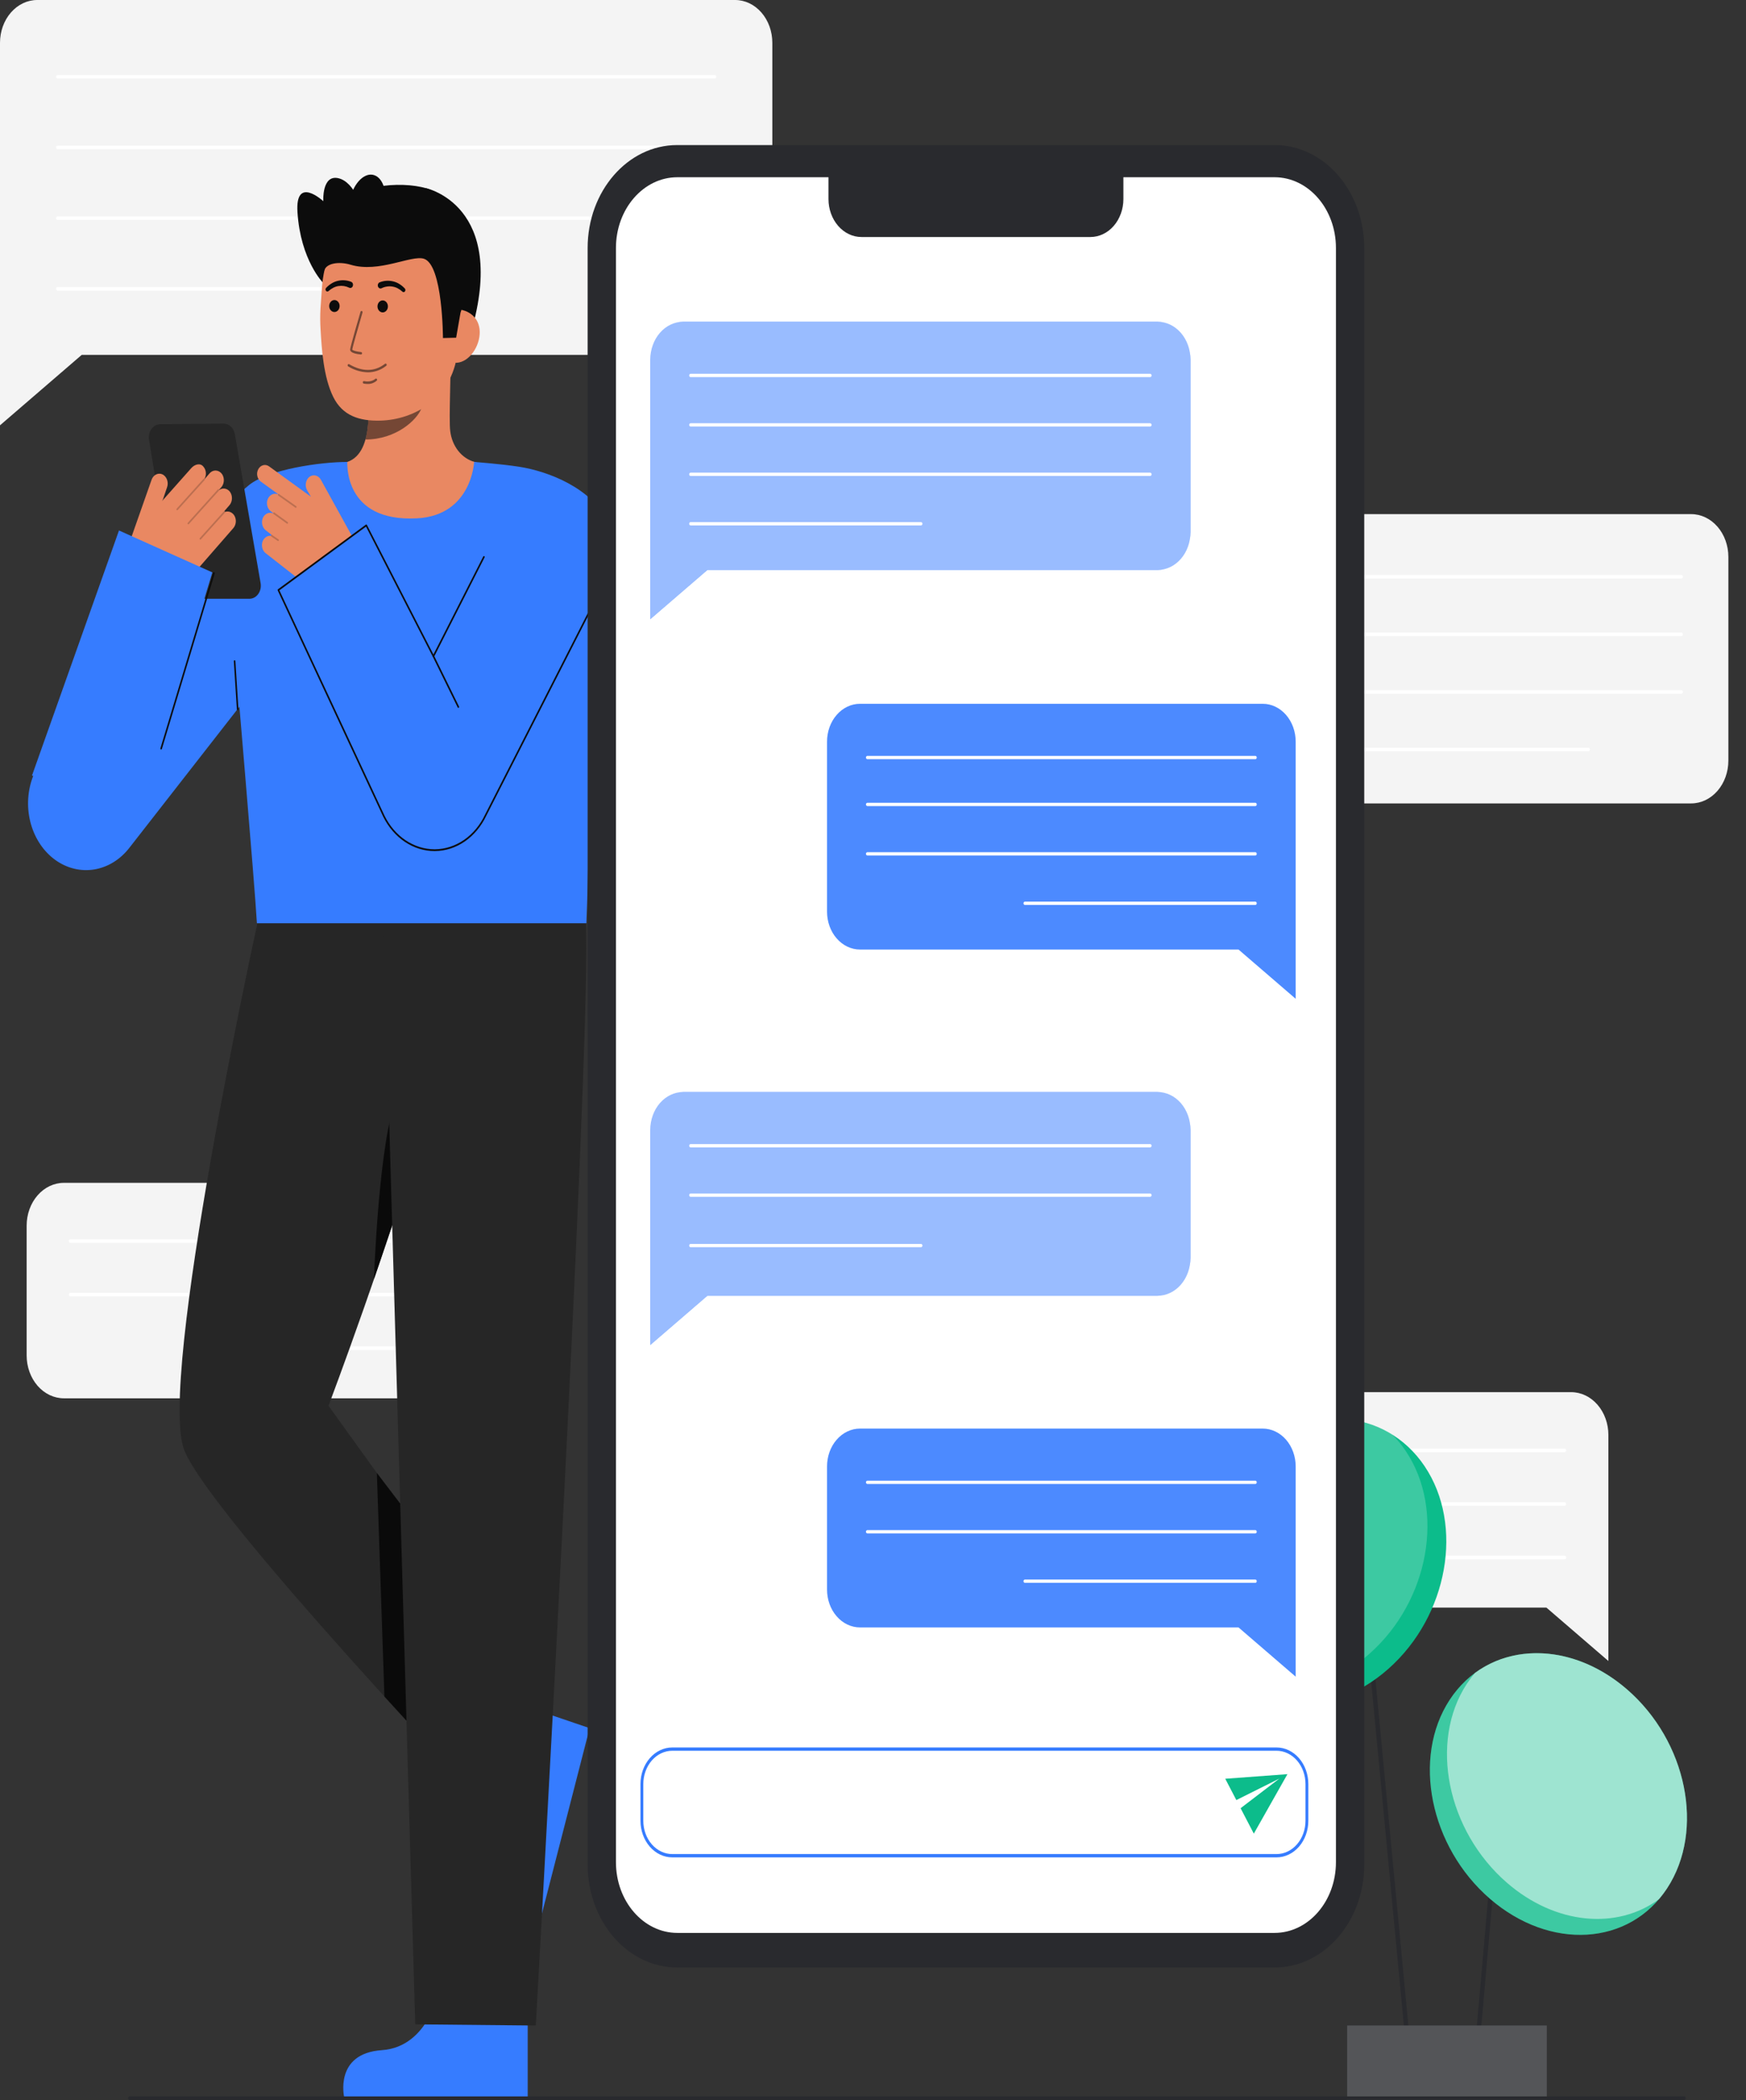 <svg width="99" height="119" viewBox="0 0 99 119" fill="none" xmlns="http://www.w3.org/2000/svg">
<rect x="0" y="0" width="99" height="119" fill="#333333" stroke="none"/>
<path d="M64.51 91.097H87.684L91.197 94.122V81.314C91.197 80.671 90.975 80.054 90.579 79.599C90.183 79.144 89.647 78.888 89.087 78.888H64.51C63.951 78.888 63.414 79.144 63.018 79.599C62.623 80.054 62.4 80.671 62.4 81.314V88.67C62.4 88.989 62.455 89.304 62.561 89.599C62.667 89.893 62.822 90.161 63.018 90.386C63.214 90.611 63.447 90.79 63.703 90.912C63.959 91.034 64.233 91.097 64.51 91.097Z" fill="#F4F4F4"/>
<path d="M88.717 82.288H64.88C64.857 82.287 64.835 82.276 64.82 82.257C64.804 82.238 64.795 82.213 64.795 82.187C64.795 82.161 64.804 82.135 64.82 82.117C64.835 82.098 64.857 82.087 64.88 82.086H88.717C88.74 82.087 88.762 82.098 88.778 82.117C88.793 82.135 88.802 82.161 88.802 82.187C88.802 82.213 88.793 82.238 88.778 82.257C88.762 82.276 88.74 82.287 88.717 82.288Z" fill="white"/>
<path d="M88.717 85.324H64.88C64.857 85.323 64.835 85.312 64.82 85.293C64.804 85.274 64.795 85.249 64.795 85.223C64.795 85.197 64.804 85.171 64.82 85.153C64.835 85.134 64.857 85.123 64.88 85.122H88.717C88.74 85.123 88.762 85.134 88.778 85.153C88.793 85.171 88.802 85.197 88.802 85.223C88.802 85.249 88.793 85.274 88.778 85.293C88.762 85.312 88.74 85.323 88.717 85.324Z" fill="white"/>
<path d="M88.717 88.36H74.56C74.537 88.36 74.514 88.349 74.498 88.33C74.481 88.311 74.472 88.285 74.472 88.258C74.472 88.232 74.481 88.206 74.498 88.187C74.514 88.168 74.537 88.157 74.56 88.157H88.717C88.74 88.157 88.763 88.168 88.779 88.187C88.796 88.206 88.805 88.232 88.805 88.258C88.805 88.285 88.796 88.311 88.779 88.33C88.763 88.349 88.74 88.36 88.717 88.36Z" fill="white"/>
<path d="M77.049 85.287L76.798 85.319L79.9 117.91L80.151 117.879L77.049 85.287Z" fill="#292A2E"/>
<path d="M85.082 99.515L83.557 116.873L83.808 116.902L85.334 99.544L85.082 99.515Z" fill="#292A2E"/>
<path d="M87.706 114.775H76.384V119H87.706V114.775Z" fill="#292A2E"/>
<path opacity="0.2" d="M87.706 114.775H76.384V119H87.706V114.775Z" fill="white"/>
<path d="M94.531 106.995C96.676 103.717 95.654 98.671 92.248 95.725C88.842 92.778 84.342 93.046 82.197 96.324C80.052 99.602 81.075 104.648 84.481 107.595C87.887 110.541 92.387 110.273 94.531 106.995Z" fill="#0CBC8B"/>
<path opacity="0.2" d="M94.531 106.995C96.676 103.717 95.654 98.671 92.248 95.725C88.842 92.778 84.342 93.046 82.197 96.324C80.052 99.602 81.075 104.648 84.481 107.595C87.887 110.541 92.387 110.273 94.531 106.995Z" fill="white"/>
<path opacity="0.5" d="M94.531 106.996C94.387 107.217 94.23 107.426 94.061 107.622C91.7 109.357 88.215 109.084 85.45 106.692C82.045 103.745 81.022 98.699 83.167 95.421C83.312 95.201 83.469 94.992 83.637 94.795C85.999 93.059 89.483 93.333 92.248 95.725C95.654 98.672 96.676 103.718 94.531 106.996Z" fill="white"/>
<path d="M78.731 94.559C82.105 91.564 83.022 86.428 80.779 83.087C78.537 79.746 73.983 79.465 70.609 82.46C67.235 85.455 66.318 90.591 68.561 93.933C70.803 97.274 75.357 97.554 78.731 94.559Z" fill="#0CBC8B"/>
<path opacity="0.2" d="M77.662 93.7C75.049 96.021 71.728 96.374 69.321 94.864C69.042 94.581 68.788 94.269 68.561 93.931C66.318 90.591 67.235 85.454 70.609 82.46C73.222 80.14 76.543 79.785 78.949 81.295C79.228 81.577 79.483 81.889 79.71 82.228C81.953 85.568 81.036 90.706 77.662 93.7Z" fill="white"/>
<path d="M95.89 45.526H66.08L62.303 48.779V31.559C62.303 30.916 62.525 30.299 62.92 29.844C63.316 29.389 63.853 29.133 64.412 29.133H95.89C96.45 29.133 96.986 29.389 97.382 29.844C97.778 30.299 98 30.916 98 31.559V43.1C98 43.744 97.778 44.361 97.382 44.816C96.986 45.271 96.45 45.526 95.89 45.526Z" fill="#F4F4F4"/>
<path d="M95.334 32.782H64.969C64.957 32.782 64.945 32.78 64.934 32.775C64.923 32.77 64.913 32.763 64.905 32.753C64.896 32.744 64.889 32.733 64.885 32.72C64.88 32.707 64.878 32.694 64.878 32.68C64.878 32.667 64.88 32.653 64.885 32.641C64.889 32.628 64.896 32.617 64.905 32.608C64.913 32.598 64.923 32.591 64.934 32.586C64.945 32.581 64.957 32.579 64.969 32.579H95.334C95.357 32.58 95.378 32.591 95.394 32.61C95.41 32.629 95.419 32.654 95.419 32.68C95.419 32.707 95.41 32.732 95.394 32.751C95.378 32.77 95.357 32.781 95.334 32.782Z" fill="white"/>
<path d="M95.334 36.046H64.969C64.957 36.047 64.945 36.044 64.934 36.039C64.923 36.035 64.913 36.027 64.905 36.018C64.896 36.008 64.889 35.997 64.885 35.985C64.88 35.972 64.878 35.959 64.878 35.945C64.878 35.931 64.88 35.918 64.885 35.905C64.889 35.893 64.896 35.882 64.905 35.872C64.913 35.863 64.923 35.855 64.934 35.85C64.945 35.846 64.957 35.843 64.969 35.844H95.334C95.357 35.845 95.378 35.856 95.394 35.875C95.41 35.894 95.419 35.919 95.419 35.945C95.419 35.971 95.41 35.996 95.394 36.015C95.378 36.034 95.357 36.045 95.334 36.046Z" fill="white"/>
<path d="M95.334 39.311H64.969C64.945 39.311 64.923 39.3 64.907 39.281C64.89 39.262 64.881 39.236 64.881 39.21C64.881 39.183 64.89 39.157 64.907 39.138C64.923 39.119 64.945 39.108 64.969 39.108H95.334C95.357 39.108 95.38 39.119 95.396 39.138C95.413 39.157 95.422 39.183 95.422 39.21C95.422 39.236 95.413 39.262 95.396 39.281C95.38 39.3 95.357 39.311 95.334 39.311Z" fill="white"/>
<path d="M90.054 42.575H64.969C64.957 42.576 64.945 42.574 64.934 42.569C64.923 42.564 64.913 42.556 64.905 42.547C64.896 42.538 64.889 42.526 64.885 42.514C64.88 42.501 64.878 42.488 64.878 42.474C64.878 42.46 64.88 42.447 64.885 42.434C64.889 42.422 64.896 42.411 64.905 42.401C64.913 42.392 64.923 42.384 64.934 42.38C64.945 42.375 64.957 42.372 64.969 42.373H90.054C90.066 42.372 90.078 42.375 90.089 42.38C90.1 42.384 90.11 42.392 90.118 42.401C90.127 42.411 90.134 42.422 90.138 42.434C90.143 42.447 90.145 42.46 90.145 42.474C90.145 42.488 90.143 42.501 90.138 42.514C90.134 42.526 90.127 42.538 90.118 42.547C90.11 42.556 90.1 42.564 90.089 42.569C90.078 42.574 90.066 42.576 90.054 42.575H90.054Z" fill="white"/>
<path d="M3.621 79.236H26.795L30.307 82.261V69.453C30.307 68.809 30.085 68.192 29.689 67.737C29.294 67.282 28.757 67.027 28.197 67.027H3.621C3.061 67.027 2.525 67.282 2.129 67.737C1.733 68.192 1.511 68.809 1.511 69.453V76.809C1.511 77.128 1.566 77.443 1.672 77.738C1.778 78.032 1.933 78.299 2.129 78.525C2.325 78.75 2.557 78.929 2.813 79.051C3.07 79.173 3.344 79.236 3.621 79.236Z" fill="#F4F4F4"/>
<path d="M27.828 70.427H3.99C3.967 70.427 3.945 70.416 3.928 70.397C3.912 70.378 3.902 70.353 3.902 70.326C3.902 70.299 3.912 70.273 3.928 70.254C3.945 70.235 3.967 70.224 3.99 70.224H27.828C27.851 70.224 27.874 70.235 27.89 70.254C27.907 70.273 27.916 70.299 27.916 70.326C27.916 70.353 27.907 70.378 27.89 70.397C27.874 70.416 27.851 70.427 27.828 70.427Z" fill="white"/>
<path d="M27.828 73.463H3.99C3.968 73.462 3.946 73.451 3.93 73.432C3.914 73.413 3.906 73.388 3.906 73.362C3.906 73.335 3.914 73.31 3.93 73.291C3.946 73.272 3.968 73.261 3.99 73.26H27.828C27.84 73.26 27.851 73.262 27.863 73.267C27.873 73.272 27.884 73.279 27.892 73.289C27.901 73.298 27.907 73.309 27.912 73.322C27.917 73.334 27.919 73.348 27.919 73.362C27.919 73.375 27.917 73.389 27.912 73.401C27.907 73.414 27.901 73.425 27.892 73.434C27.884 73.444 27.873 73.451 27.863 73.456C27.851 73.461 27.84 73.463 27.828 73.463Z" fill="white"/>
<path d="M27.828 76.499H13.671C13.659 76.499 13.647 76.497 13.636 76.492C13.625 76.487 13.615 76.48 13.607 76.47C13.598 76.461 13.591 76.45 13.587 76.437C13.582 76.424 13.58 76.411 13.58 76.397C13.58 76.384 13.582 76.37 13.587 76.358C13.591 76.345 13.598 76.334 13.607 76.325C13.615 76.315 13.625 76.308 13.636 76.303C13.647 76.298 13.659 76.296 13.671 76.296H27.828C27.84 76.296 27.852 76.298 27.863 76.303C27.874 76.308 27.884 76.315 27.892 76.325C27.901 76.334 27.907 76.345 27.912 76.358C27.917 76.37 27.919 76.384 27.919 76.397C27.919 76.411 27.917 76.424 27.912 76.437C27.907 76.45 27.901 76.461 27.892 76.47C27.884 76.48 27.874 76.487 27.863 76.492C27.852 76.497 27.84 76.499 27.828 76.499Z" fill="white"/>
<path d="M41.682 20.11H4.633L0 24.101V2.426C0 1.783 0.222 1.166 0.618 0.711C1.014 0.256 1.55 0 2.11 0L41.682 0C42.242 0 42.778 0.256 43.174 0.711C43.57 1.166 43.792 1.783 43.792 2.426V17.684C43.792 18.327 43.57 18.945 43.174 19.399C42.778 19.854 42.242 20.11 41.682 20.11Z" fill="#F4F4F4"/>
<path d="M40.521 4.452H3.271C3.247 4.452 3.225 4.442 3.208 4.423C3.192 4.404 3.183 4.378 3.183 4.351C3.183 4.324 3.192 4.299 3.208 4.28C3.225 4.261 3.247 4.25 3.271 4.25H40.521C40.544 4.25 40.567 4.261 40.584 4.28C40.6 4.299 40.609 4.324 40.609 4.351C40.609 4.378 40.6 4.404 40.584 4.423C40.567 4.442 40.544 4.452 40.521 4.452H40.521Z" fill="white"/>
<path d="M40.521 8.457H3.271C3.259 8.458 3.247 8.456 3.236 8.451C3.225 8.446 3.215 8.438 3.206 8.429C3.198 8.42 3.191 8.408 3.186 8.396C3.182 8.383 3.179 8.37 3.179 8.356C3.179 8.343 3.182 8.329 3.186 8.317C3.191 8.304 3.198 8.293 3.206 8.283C3.215 8.274 3.225 8.266 3.236 8.262C3.247 8.257 3.259 8.254 3.271 8.255H40.521C40.533 8.254 40.545 8.257 40.556 8.262C40.567 8.266 40.577 8.274 40.586 8.283C40.594 8.293 40.601 8.304 40.605 8.317C40.61 8.329 40.612 8.343 40.612 8.356C40.612 8.37 40.61 8.383 40.605 8.396C40.601 8.408 40.594 8.42 40.586 8.429C40.577 8.438 40.567 8.446 40.556 8.451C40.545 8.456 40.533 8.458 40.521 8.457H40.521Z" fill="white"/>
<path d="M40.521 12.462H3.271C3.259 12.463 3.247 12.461 3.236 12.456C3.225 12.451 3.215 12.444 3.206 12.434C3.198 12.425 3.191 12.413 3.186 12.401C3.182 12.388 3.179 12.375 3.179 12.361C3.179 12.348 3.182 12.334 3.186 12.322C3.191 12.309 3.198 12.298 3.206 12.288C3.215 12.279 3.225 12.272 3.236 12.267C3.247 12.262 3.259 12.26 3.271 12.26H40.521C40.533 12.26 40.545 12.262 40.556 12.267C40.567 12.272 40.577 12.279 40.586 12.288C40.594 12.298 40.601 12.309 40.605 12.322C40.61 12.334 40.612 12.348 40.612 12.361C40.612 12.375 40.61 12.388 40.605 12.401C40.601 12.413 40.594 12.425 40.586 12.434C40.577 12.444 40.567 12.451 40.556 12.456C40.545 12.461 40.533 12.463 40.521 12.462H40.521Z" fill="white"/>
<path d="M21.946 16.467H3.271C3.259 16.468 3.247 16.465 3.236 16.46C3.225 16.456 3.215 16.448 3.206 16.439C3.198 16.429 3.191 16.418 3.186 16.405C3.182 16.393 3.179 16.38 3.179 16.366C3.179 16.352 3.182 16.339 3.186 16.326C3.191 16.314 3.198 16.302 3.206 16.293C3.215 16.284 3.225 16.276 3.236 16.271C3.247 16.267 3.259 16.264 3.271 16.265H21.946C21.969 16.266 21.991 16.277 22.007 16.296C22.022 16.314 22.031 16.34 22.031 16.366C22.031 16.392 22.022 16.417 22.007 16.436C21.991 16.455 21.969 16.466 21.946 16.467Z" fill="white"/>
<path d="M18.331 16.04C18.331 16.04 17.045 14.76 16.867 12.028C16.729 9.914 18.331 11.4 18.331 11.4C18.331 11.4 18.244 9.876 19.192 10.1C20.14 10.324 20.584 11.952 20.584 11.952" fill="#0C0C0C"/>
<path d="M24.129 10.658C24.129 10.658 28.843 11.609 26.695 18.876H25.417" fill="#0C0C0C"/>
<path d="M18.819 26.431C18.84 26.428 19.073 30.858 23.548 30.472C26.647 30.205 27.752 26.425 27.823 26.425C27.489 26.343 27.076 26.219 26.912 26.177C26.555 26.081 26.231 25.863 25.984 25.551C25.737 25.238 25.578 24.847 25.529 24.429C25.439 23.801 25.592 20.588 25.545 19.953L20.789 21.173C20.855 22.515 21.32 25.626 19.69 26.177C19.418 26.268 19.126 26.352 18.819 26.431Z" fill="#E98862"/>
<path opacity="0.52" d="M20.722 24.905C20.796 24.629 20.844 24.345 20.865 24.056C20.917 23.399 20.907 22.737 20.834 22.082C21.8 21.932 22.711 21.473 23.462 20.758C23.551 21.133 24.036 22.772 23.902 23.128C23.648 23.802 22.453 24.905 20.722 24.905Z" fill="#0C0C0C"/>
<path d="M21.566 23.835C23.449 23.787 25.769 22.599 25.972 19.679L26.155 17.044C26.357 14.124 25.188 11.635 22.797 11.415C20.406 11.196 18.455 13.399 18.253 16.319L18.172 17.485C18.15 17.886 18.152 18.289 18.178 18.689C18.239 19.749 18.337 21.36 18.893 22.488C19.419 23.553 20.363 23.866 21.566 23.835Z" fill="#E98862"/>
<path opacity="0.52" d="M20.853 21.097C20.465 21.087 20.085 20.973 19.743 20.763C19.729 20.755 19.718 20.74 19.713 20.723C19.709 20.705 19.71 20.686 19.717 20.67C19.724 20.654 19.737 20.642 19.752 20.636C19.767 20.63 19.784 20.631 19.798 20.639C20.536 21.07 21.229 21.069 21.802 20.635C21.814 20.626 21.826 20.618 21.838 20.61C21.845 20.606 21.853 20.604 21.861 20.603C21.869 20.602 21.877 20.604 21.884 20.607C21.892 20.61 21.899 20.614 21.905 20.62C21.911 20.626 21.916 20.634 21.919 20.642C21.923 20.65 21.925 20.659 21.925 20.668C21.926 20.677 21.925 20.686 21.922 20.695C21.919 20.704 21.915 20.712 21.91 20.718C21.905 20.725 21.898 20.731 21.891 20.735C21.887 20.738 21.88 20.744 21.869 20.752C21.568 20.98 21.214 21.101 20.853 21.097Z" fill="#0C0C0C"/>
<path opacity="0.52" d="M20.832 21.757C20.762 21.756 20.692 21.749 20.623 21.735C20.615 21.733 20.607 21.73 20.601 21.726C20.594 21.721 20.587 21.714 20.583 21.707C20.578 21.699 20.575 21.691 20.573 21.682C20.571 21.672 20.571 21.663 20.572 21.654C20.574 21.645 20.577 21.636 20.581 21.628C20.585 21.62 20.591 21.614 20.598 21.608C20.604 21.603 20.612 21.599 20.62 21.598C20.628 21.596 20.636 21.596 20.644 21.598C21.059 21.681 21.271 21.476 21.28 21.467C21.293 21.455 21.308 21.449 21.324 21.45C21.34 21.451 21.355 21.46 21.366 21.474C21.377 21.488 21.382 21.506 21.381 21.524C21.38 21.543 21.372 21.56 21.36 21.572C21.208 21.702 21.021 21.767 20.832 21.757Z" fill="#0C0C0C"/>
<path d="M18.962 17.681C19.125 17.681 19.257 17.529 19.257 17.341C19.257 17.154 19.125 17.002 18.962 17.002C18.799 17.002 18.666 17.154 18.666 17.341C18.666 17.529 18.799 17.681 18.962 17.681Z" fill="#0C0C0C"/>
<path d="M21.699 17.703C21.863 17.703 21.995 17.551 21.995 17.363C21.995 17.175 21.863 17.023 21.699 17.023C21.536 17.023 21.404 17.175 21.404 17.363C21.404 17.551 21.536 17.703 21.699 17.703Z" fill="#0C0C0C"/>
<path d="M25.762 20.555C26.488 20.621 27.139 19.782 27.197 18.946C27.255 18.111 26.698 17.596 25.972 17.529L25.558 18.055L25.137 20.497L25.762 20.555Z" fill="#E98862"/>
<path d="M25.116 19.155C25.116 19.155 25.112 15.001 24.036 14.662C23.32 14.436 21.49 15.485 19.879 15.001C19.174 14.79 18.485 14.941 18.394 15.323C18.358 15.474 18.042 13.235 19.257 11.647C20.224 10.383 23.158 10.23 24.457 10.77C28.055 12.262 26.111 17.723 26.111 17.723L25.864 19.136L25.116 19.155Z" fill="#0C0C0C"/>
<g opacity="0.52">
<path d="M20.47 20.087H20.465C20.231 20.066 19.84 20.002 19.854 19.8C19.865 19.633 20.383 17.867 20.442 17.666C20.448 17.649 20.458 17.635 20.473 17.627C20.487 17.62 20.503 17.619 20.517 17.624C20.532 17.63 20.545 17.642 20.552 17.658C20.559 17.674 20.56 17.693 20.555 17.71C20.326 18.492 19.981 19.697 19.973 19.811C19.993 19.86 20.232 19.928 20.474 19.95C20.49 19.951 20.504 19.96 20.514 19.973C20.524 19.986 20.529 20.003 20.529 20.021C20.528 20.039 20.522 20.055 20.511 20.068C20.5 20.08 20.485 20.087 20.47 20.087V20.087Z" fill="#0C0C0C"/>
</g>
<path d="M19.792 16.299C19.603 16.209 19.397 16.178 19.194 16.209C19.091 16.224 18.99 16.257 18.896 16.307C18.799 16.357 18.708 16.42 18.625 16.496L18.619 16.502C18.597 16.518 18.571 16.524 18.546 16.52C18.521 16.515 18.498 16.5 18.482 16.477C18.465 16.454 18.457 16.425 18.458 16.396C18.46 16.366 18.47 16.338 18.488 16.317C18.58 16.219 18.682 16.135 18.793 16.066C18.904 15.996 19.025 15.945 19.149 15.916C19.275 15.885 19.403 15.874 19.53 15.883C19.662 15.891 19.791 15.921 19.916 15.971C19.954 15.987 19.985 16.02 20.003 16.063C20.02 16.105 20.022 16.154 20.009 16.198C19.995 16.243 19.967 16.279 19.93 16.3C19.893 16.32 19.851 16.323 19.812 16.308C19.808 16.307 19.805 16.305 19.801 16.303L19.792 16.299Z" fill="#0C0C0C"/>
<path d="M21.525 15.999C21.771 15.902 22.036 15.883 22.291 15.945C22.416 15.974 22.536 16.025 22.648 16.095C22.758 16.163 22.86 16.248 22.952 16.346C22.972 16.366 22.985 16.395 22.987 16.425C22.989 16.456 22.981 16.486 22.964 16.51C22.947 16.534 22.923 16.549 22.897 16.553C22.87 16.557 22.844 16.549 22.822 16.531L22.815 16.525C22.733 16.449 22.642 16.385 22.545 16.335C22.45 16.285 22.349 16.253 22.246 16.238C22.143 16.221 22.039 16.221 21.937 16.238C21.837 16.252 21.74 16.282 21.648 16.327L21.639 16.331C21.62 16.341 21.6 16.346 21.58 16.347C21.559 16.347 21.539 16.343 21.52 16.335C21.501 16.326 21.484 16.313 21.469 16.297C21.454 16.281 21.442 16.262 21.434 16.24C21.426 16.219 21.421 16.195 21.421 16.172C21.42 16.149 21.424 16.125 21.431 16.103C21.439 16.081 21.45 16.061 21.464 16.044C21.478 16.027 21.495 16.014 21.513 16.004C21.518 16.003 21.522 16.001 21.525 15.999Z" fill="#0C0C0C"/>
<path d="M21.778 11.86C21.997 10.962 21.744 10.095 21.213 9.924C20.683 9.753 20.075 10.343 19.857 11.242C19.638 12.14 19.891 13.006 20.422 13.177C20.952 13.348 21.56 12.758 21.778 11.86Z" fill="#0C0C0C"/>
<path d="M26.395 101.275C26.395 101.275 29.468 103.232 28.851 106.286C28.233 109.341 30.481 109.397 30.481 109.397L33.432 97.927L28.448 96.231L26.395 101.275Z" fill="#367CFF"/>
<path d="M14.595 52.317C14.595 52.317 8.886 78.345 10.457 82.198C12.001 85.985 27.991 102.814 27.991 102.814L30.871 96.658L18.627 79.66C18.627 79.66 22.106 70.453 24.112 63.373C25.321 59.106 26.633 55.278 26.826 50.795L14.595 52.317Z" fill="#262626"/>
<path d="M23.016 85.624L21.368 83.465L21.797 96.136L23.634 98.144L23.016 85.624Z" fill="#0A0A0A"/>
<path d="M22.776 67.858C22.776 67.858 23.077 60.785 22.505 62.142C21.473 64.592 21.203 72.489 21.203 72.489L22.776 67.858Z" fill="#0A0A0A"/>
<path d="M24.933 112.645C24.933 112.645 24.372 115.988 21.65 116.174C18.927 116.36 19.518 118.854 19.518 118.854H29.921V112.878L24.933 112.645Z" fill="#367CFF"/>
<path d="M33.168 51.657C33.168 51.657 33.214 51.41 33.241 52.851C33.403 61.353 30.38 114.778 30.38 114.778L23.544 114.711L21.714 51.311L33.168 51.657Z" fill="#262626"/>
<path d="M13.258 36.185C13.399 38.089 14.432 49.971 14.567 52.317H33.248C33.353 50.201 33.481 40.95 33.881 36.812C34.263 32.864 35.012 30.744 34.463 29.577C33.565 27.669 31.112 26.71 29.44 26.45C28.418 26.29 26.882 26.177 26.882 26.177C26.882 26.177 26.752 29.202 23.651 29.371C19.429 29.6 19.71 26.177 19.69 26.177C18.157 26.177 15.256 26.598 14.142 27.469C11.639 29.426 12.959 32.148 13.258 36.185Z" fill="#367CFF"/>
<path d="M14.365 28.762L10.015 33.937L6.053 32.096L1.855 44.042L1.829 44.113C1.54 44.938 1.514 45.854 1.754 46.699C1.995 47.544 2.486 48.265 3.143 48.735C3.799 49.205 4.579 49.393 5.344 49.268C6.11 49.143 6.812 48.712 7.329 48.05L18.733 33.441L14.365 28.762Z" fill="#367CFF"/>
<path d="M18.195 27.186C18.161 27.125 18.116 27.071 18.064 27.03C18.012 26.988 17.952 26.96 17.89 26.945C17.828 26.931 17.763 26.932 17.701 26.947C17.639 26.962 17.58 26.992 17.528 27.034C17.43 27.12 17.364 27.245 17.343 27.385C17.323 27.525 17.349 27.668 17.417 27.787L17.633 28.148L15.255 26.426C15.206 26.39 15.151 26.366 15.094 26.355C15.037 26.344 14.978 26.346 14.922 26.36C14.865 26.375 14.812 26.403 14.764 26.441C14.717 26.48 14.677 26.529 14.646 26.585C14.615 26.642 14.594 26.704 14.584 26.77C14.574 26.836 14.576 26.903 14.589 26.968C14.602 27.033 14.626 27.095 14.659 27.149C14.693 27.204 14.735 27.25 14.784 27.286L15.774 28.003C15.772 28.006 15.77 28.008 15.768 28.012C15.654 27.962 15.529 27.966 15.417 28.021C15.306 28.076 15.218 28.179 15.171 28.307C15.13 28.425 15.126 28.556 15.16 28.677C15.193 28.799 15.262 28.903 15.355 28.972L15.487 29.075C15.486 29.081 15.486 29.087 15.487 29.093C15.384 29.048 15.271 29.046 15.167 29.087C15.063 29.128 14.975 29.209 14.918 29.318C14.858 29.442 14.842 29.587 14.871 29.724C14.901 29.862 14.975 29.981 15.079 30.058L15.404 30.312C15.397 30.312 15.39 30.314 15.383 30.318C15.377 30.323 15.372 30.328 15.368 30.335C15.364 30.344 15.362 30.353 15.363 30.362C15.264 30.351 15.164 30.376 15.078 30.435C14.992 30.494 14.925 30.582 14.887 30.688C14.846 30.806 14.842 30.937 14.876 31.058C14.909 31.179 14.978 31.284 15.071 31.353L16.83 32.729C17.219 33.032 17.678 33.195 18.148 33.196C18.618 33.197 19.077 33.037 19.467 32.736L20.724 31.767L18.195 27.186Z" fill="#E98862"/>
<g opacity="0.2">
<path d="M16.762 28.775C16.757 28.773 16.753 28.771 16.748 28.768L15.779 28.084C15.774 28.081 15.77 28.076 15.767 28.071C15.763 28.066 15.761 28.059 15.759 28.053C15.757 28.04 15.759 28.026 15.765 28.015C15.771 28.003 15.781 27.995 15.792 27.992C15.803 27.989 15.816 27.991 15.825 27.998L16.794 28.682C16.803 28.688 16.81 28.698 16.813 28.709C16.817 28.72 16.817 28.733 16.813 28.744C16.809 28.755 16.802 28.764 16.793 28.77C16.783 28.776 16.773 28.777 16.763 28.775L16.762 28.775Z" fill="#0C0C0C"/>
<path d="M16.28 29.677C16.275 29.676 16.27 29.674 16.265 29.67L15.507 29.126C15.498 29.118 15.492 29.107 15.49 29.095C15.488 29.082 15.49 29.069 15.496 29.058C15.502 29.047 15.511 29.039 15.522 29.036C15.532 29.033 15.544 29.034 15.554 29.04L16.311 29.585C16.32 29.591 16.327 29.6 16.331 29.612C16.334 29.623 16.334 29.636 16.33 29.647C16.326 29.658 16.319 29.667 16.31 29.673C16.3 29.679 16.29 29.68 16.279 29.678L16.28 29.677Z" fill="#0C0C0C"/>
<path d="M15.761 30.658C15.756 30.657 15.752 30.655 15.748 30.652L15.384 30.404C15.379 30.401 15.374 30.397 15.371 30.391C15.367 30.386 15.364 30.38 15.363 30.373C15.361 30.367 15.361 30.36 15.361 30.353C15.362 30.346 15.364 30.34 15.367 30.334C15.37 30.328 15.374 30.323 15.379 30.319C15.384 30.315 15.389 30.312 15.395 30.31C15.401 30.309 15.407 30.309 15.413 30.31C15.419 30.311 15.424 30.314 15.429 30.317L15.792 30.565C15.801 30.571 15.808 30.58 15.811 30.592C15.814 30.603 15.814 30.615 15.81 30.626C15.807 30.637 15.8 30.646 15.791 30.652C15.782 30.658 15.771 30.66 15.761 30.658V30.658Z" fill="#0C0C0C"/>
</g>
<path d="M10.452 33.93H14.144C14.24 33.93 14.334 33.906 14.42 33.859C14.506 33.812 14.582 33.743 14.643 33.659C14.703 33.574 14.746 33.475 14.77 33.369C14.793 33.262 14.795 33.151 14.777 33.044L13.316 24.602C13.286 24.433 13.207 24.28 13.09 24.171C12.974 24.062 12.828 24.004 12.678 24.005L9.079 24.04C8.985 24.041 8.892 24.066 8.807 24.112C8.722 24.159 8.647 24.226 8.588 24.31C8.528 24.393 8.484 24.491 8.461 24.596C8.437 24.701 8.434 24.81 8.451 24.917L9.818 33.324C9.846 33.494 9.924 33.648 10.04 33.759C10.155 33.869 10.301 33.93 10.452 33.93Z" fill="#262626"/>
<path d="M13.296 29.229C13.239 29.131 13.157 29.057 13.061 29.017C12.965 28.977 12.861 28.974 12.763 29.008C12.763 29.001 12.761 28.994 12.758 28.988C12.756 28.982 12.752 28.977 12.746 28.973C12.742 28.97 12.736 28.967 12.73 28.967C12.724 28.966 12.718 28.967 12.713 28.97L12.999 28.641C13.09 28.541 13.144 28.405 13.151 28.261C13.158 28.117 13.117 27.976 13.037 27.865C12.962 27.769 12.86 27.706 12.749 27.688C12.638 27.67 12.525 27.697 12.43 27.765C12.43 27.76 12.426 27.756 12.425 27.75L12.543 27.615C12.624 27.525 12.676 27.406 12.689 27.277C12.703 27.149 12.677 27.019 12.617 26.909C12.578 26.841 12.526 26.785 12.465 26.743C12.405 26.701 12.337 26.675 12.267 26.667C12.197 26.659 12.126 26.668 12.059 26.695C11.992 26.723 11.932 26.767 11.882 26.824L11.61 27.136C11.608 27.134 11.609 27.132 11.607 27.13C11.606 27.128 11.602 27.128 11.6 27.126C11.658 27.021 11.683 26.897 11.671 26.773C11.66 26.65 11.612 26.535 11.536 26.447C11.351 26.205 11.023 26.323 10.847 26.525L9.185 28.396L9.236 28.309L9.471 27.619C9.52 27.486 9.522 27.337 9.478 27.202C9.434 27.067 9.347 26.956 9.235 26.891C9.176 26.86 9.112 26.844 9.047 26.842C8.983 26.84 8.918 26.854 8.858 26.882C8.798 26.91 8.744 26.952 8.698 27.005C8.653 27.058 8.617 27.121 8.593 27.19L7.218 31.101C7.218 31.101 10.108 33.506 10.801 32.711L13.223 29.934C13.304 29.845 13.355 29.725 13.369 29.596C13.382 29.468 13.356 29.338 13.296 29.229Z" fill="#E98862"/>
<g opacity="0.2">
<path d="M10.015 28.9C10.023 28.909 10.034 28.914 10.046 28.914C10.057 28.914 10.068 28.909 10.076 28.9L11.606 27.201C11.611 27.197 11.614 27.191 11.617 27.185C11.619 27.179 11.621 27.172 11.621 27.165C11.621 27.159 11.62 27.152 11.618 27.145C11.616 27.139 11.613 27.133 11.608 27.128C11.604 27.124 11.599 27.12 11.594 27.117C11.589 27.114 11.583 27.113 11.577 27.113C11.571 27.113 11.565 27.114 11.56 27.117C11.554 27.12 11.549 27.123 11.545 27.128L10.015 28.828C10.011 28.832 10.008 28.838 10.006 28.844C10.003 28.85 10.002 28.856 10.002 28.863C10.002 28.87 10.003 28.876 10.005 28.883C10.007 28.889 10.01 28.894 10.014 28.899L10.015 28.9Z" fill="#0C0C0C"/>
<path d="M10.648 29.696C10.656 29.706 10.667 29.711 10.679 29.711C10.69 29.711 10.701 29.706 10.71 29.696L12.417 27.8C12.421 27.796 12.424 27.79 12.427 27.784C12.429 27.778 12.43 27.772 12.43 27.765C12.431 27.758 12.429 27.752 12.427 27.745C12.425 27.739 12.422 27.734 12.418 27.729C12.41 27.72 12.399 27.714 12.387 27.714C12.376 27.714 12.364 27.719 12.356 27.728L10.648 29.624C10.64 29.633 10.635 29.646 10.635 29.659C10.635 29.673 10.639 29.686 10.647 29.695L10.648 29.696Z" fill="#0C0C0C"/>
<path d="M11.329 30.564C11.338 30.573 11.348 30.578 11.36 30.578C11.371 30.578 11.383 30.573 11.391 30.564L12.753 29.051C12.757 29.047 12.761 29.041 12.763 29.035C12.765 29.029 12.767 29.022 12.767 29.016C12.767 29.009 12.766 29.002 12.764 28.996C12.762 28.989 12.759 28.984 12.755 28.979C12.751 28.974 12.746 28.97 12.74 28.967C12.735 28.965 12.729 28.963 12.723 28.963C12.717 28.963 12.711 28.965 12.706 28.967C12.7 28.97 12.696 28.974 12.691 28.979L11.33 30.492C11.321 30.501 11.316 30.514 11.316 30.527C11.316 30.541 11.32 30.554 11.329 30.563L11.329 30.564Z" fill="#0C0C0C"/>
</g>
<path d="M6.747 30.06L12.041 32.436L8.014 45.807L1.815 43.946L6.747 30.06Z" fill="#367CFF"/>
<path d="M24.637 48.176C24.054 48.176 23.482 47.998 22.978 47.661C22.474 47.324 22.057 46.84 21.769 46.257L15.785 33.434L20.768 29.772L24.577 37.187L28.693 29.008L34.038 33.517L27.535 46.197C27.254 46.791 26.84 47.287 26.335 47.635C25.831 47.983 25.255 48.169 24.667 48.175L24.637 48.176Z" fill="#367CFF"/>
<path d="M24.637 48.227C24.047 48.226 23.467 48.046 22.956 47.704C22.446 47.362 22.023 46.872 21.73 46.282L15.746 33.458C15.741 33.447 15.74 33.434 15.742 33.421C15.745 33.409 15.752 33.398 15.761 33.392L20.745 29.729C20.75 29.725 20.755 29.723 20.761 29.722C20.767 29.721 20.773 29.721 20.779 29.722C20.784 29.724 20.79 29.727 20.795 29.731C20.799 29.735 20.803 29.74 20.806 29.746L24.576 37.087L27.4 31.535C27.406 31.523 27.416 31.515 27.427 31.511C27.438 31.508 27.45 31.51 27.46 31.517C27.471 31.523 27.478 31.534 27.481 31.547C27.484 31.56 27.482 31.574 27.476 31.586L24.615 37.212C24.611 37.22 24.605 37.226 24.599 37.231C24.592 37.235 24.584 37.237 24.577 37.237C24.569 37.237 24.562 37.235 24.555 37.231C24.548 37.226 24.543 37.22 24.539 37.212L20.754 29.842L15.843 33.452L21.808 46.233C22.093 46.807 22.504 47.285 23.001 47.617C23.498 47.949 24.063 48.125 24.638 48.126H24.667C25.247 48.119 25.816 47.935 26.313 47.592C26.81 47.248 27.219 46.759 27.497 46.173L33.321 34.755C33.327 34.744 33.336 34.735 33.348 34.732C33.359 34.729 33.371 34.73 33.381 34.737C33.391 34.744 33.398 34.755 33.401 34.768C33.404 34.781 33.403 34.795 33.397 34.806L27.574 46.223C27.288 46.824 26.868 47.327 26.358 47.679C25.847 48.031 25.264 48.22 24.668 48.227L24.637 48.227Z" fill="#0C0C0C"/>
<path d="M25.989 40.111C25.981 40.111 25.974 40.109 25.967 40.104C25.96 40.099 25.954 40.093 25.951 40.085L24.538 37.211C24.533 37.2 24.532 37.186 24.535 37.173C24.538 37.161 24.546 37.15 24.556 37.144C24.566 37.137 24.577 37.135 24.588 37.139C24.599 37.142 24.609 37.15 24.615 37.161L26.027 40.035C26.033 40.047 26.035 40.061 26.031 40.074C26.028 40.087 26.021 40.098 26.011 40.105C26.004 40.109 25.997 40.111 25.989 40.111Z" fill="#0C0C0C"/>
<path d="M9.137 42.472C9.13 42.472 9.123 42.47 9.117 42.467C9.111 42.463 9.105 42.458 9.101 42.451C9.097 42.445 9.095 42.437 9.093 42.429C9.092 42.421 9.093 42.413 9.095 42.406L12.091 32.459C12.093 32.453 12.096 32.447 12.1 32.442C12.104 32.437 12.108 32.433 12.114 32.43C12.119 32.427 12.125 32.425 12.13 32.425C12.136 32.425 12.142 32.425 12.147 32.428C12.153 32.43 12.158 32.433 12.162 32.438C12.166 32.442 12.17 32.447 12.173 32.453C12.175 32.459 12.177 32.466 12.177 32.472C12.177 32.479 12.176 32.486 12.175 32.492L9.179 42.439C9.175 42.449 9.17 42.457 9.162 42.463C9.155 42.469 9.146 42.472 9.137 42.472Z" fill="#0C0C0C"/>
<path d="M13.475 40.244C13.464 40.244 13.453 40.239 13.445 40.23C13.437 40.221 13.432 40.209 13.431 40.197L13.258 37.469C13.257 37.455 13.261 37.442 13.268 37.432C13.276 37.422 13.287 37.416 13.299 37.415C13.31 37.414 13.322 37.418 13.33 37.427C13.339 37.436 13.345 37.448 13.346 37.461L13.519 40.189C13.52 40.203 13.516 40.216 13.508 40.226C13.501 40.236 13.49 40.242 13.478 40.243L13.475 40.244Z" fill="#0C0C0C"/>
<path d="M95.494 118.996H7.351C7.34 118.996 7.328 118.994 7.317 118.989C7.306 118.984 7.296 118.977 7.287 118.968C7.279 118.958 7.272 118.947 7.267 118.934C7.263 118.922 7.26 118.908 7.26 118.895C7.26 118.881 7.263 118.868 7.267 118.855C7.272 118.843 7.279 118.831 7.287 118.822C7.296 118.812 7.306 118.805 7.317 118.8C7.328 118.795 7.34 118.793 7.351 118.794H95.494C95.506 118.793 95.518 118.795 95.529 118.8C95.54 118.805 95.55 118.812 95.558 118.822C95.567 118.831 95.574 118.843 95.578 118.855C95.583 118.868 95.585 118.881 95.585 118.895C95.585 118.908 95.583 118.922 95.578 118.934C95.574 118.947 95.567 118.958 95.558 118.968C95.55 118.977 95.54 118.984 95.529 118.989C95.518 118.994 95.506 118.996 95.494 118.996Z" fill="#292A2E"/>
<path d="M72.279 8.22H38.394C35.591 8.22 33.319 10.833 33.319 14.057V105.653C33.319 108.876 35.591 111.489 38.394 111.489H72.279C75.082 111.489 77.355 108.876 77.355 105.653V14.057C77.355 10.833 75.082 8.22 72.279 8.22Z" fill="#292A2E"/>
<path d="M72.263 10.043H38.41C36.486 10.043 34.925 11.837 34.925 14.05V105.523C34.925 107.736 36.486 109.53 38.41 109.53H72.263C74.188 109.53 75.749 107.736 75.749 105.523V14.05C75.749 11.837 74.188 10.043 72.263 10.043Z" fill="white"/>
<path d="M46.976 9.289H63.698V11.279C63.698 11.562 63.65 11.841 63.555 12.102C63.461 12.364 63.323 12.601 63.15 12.801C62.976 13 62.77 13.159 62.542 13.267C62.315 13.375 62.072 13.431 61.826 13.431H48.847C48.351 13.431 47.875 13.204 47.524 12.8C47.173 12.397 46.976 11.85 46.976 11.279V9.289Z" fill="#292A2E"/>
<path d="M65.636 32.299H40.111L36.87 35.09V20.378C36.87 20.096 36.919 19.817 37.013 19.557C37.106 19.296 37.244 19.06 37.417 18.86C37.59 18.661 37.796 18.503 38.023 18.395C38.249 18.287 38.492 18.232 38.737 18.232H65.636C65.881 18.232 66.124 18.287 66.35 18.395C66.577 18.503 66.782 18.661 66.956 18.86C67.129 19.06 67.267 19.296 67.36 19.557C67.454 19.817 67.502 20.096 67.502 20.378V30.152C67.502 30.434 67.454 30.713 67.36 30.974C67.267 31.234 67.129 31.471 66.956 31.67C66.782 31.869 66.577 32.028 66.35 32.135C66.124 32.243 65.881 32.299 65.636 32.299Z" fill="#367CFF"/>
<path opacity="0.49" d="M67.502 32.298H40.111L36.87 35.09V18.232H67.502V32.298Z" fill="white"/>
<path d="M65.215 21.369H39.158C39.136 21.369 39.116 21.359 39.101 21.341C39.086 21.324 39.077 21.3 39.077 21.276C39.077 21.251 39.086 21.227 39.101 21.209C39.116 21.192 39.136 21.182 39.158 21.182H65.215C65.236 21.182 65.257 21.192 65.272 21.209C65.287 21.227 65.296 21.251 65.296 21.276C65.296 21.3 65.287 21.324 65.272 21.341C65.257 21.359 65.236 21.369 65.215 21.369Z" fill="white"/>
<path d="M65.215 24.17H39.158C39.136 24.17 39.116 24.16 39.101 24.143C39.086 24.125 39.077 24.102 39.077 24.077C39.077 24.052 39.086 24.028 39.101 24.011C39.116 23.993 39.136 23.983 39.158 23.983H65.215C65.236 23.983 65.257 23.993 65.272 24.011C65.287 24.028 65.296 24.052 65.296 24.077C65.296 24.102 65.287 24.125 65.272 24.143C65.257 24.16 65.236 24.17 65.215 24.17Z" fill="white"/>
<path d="M65.215 26.971H39.158C39.137 26.971 39.116 26.961 39.101 26.944C39.086 26.926 39.077 26.902 39.077 26.878C39.077 26.853 39.086 26.829 39.101 26.811C39.116 26.794 39.137 26.784 39.158 26.784H65.215C65.236 26.784 65.257 26.794 65.272 26.811C65.287 26.829 65.296 26.853 65.296 26.878C65.296 26.902 65.287 26.926 65.272 26.944C65.257 26.961 65.236 26.971 65.215 26.971Z" fill="white"/>
<path d="M52.222 29.773H39.158C39.137 29.773 39.116 29.763 39.101 29.746C39.086 29.728 39.077 29.704 39.077 29.68C39.077 29.655 39.086 29.631 39.101 29.613C39.116 29.596 39.137 29.586 39.158 29.586H52.222C52.243 29.586 52.264 29.596 52.279 29.613C52.294 29.631 52.303 29.655 52.303 29.68C52.303 29.704 52.294 29.728 52.279 29.746C52.264 29.763 52.243 29.773 52.222 29.773Z" fill="white"/>
<path d="M48.761 92.218H70.225L73.466 95.009V83.099C73.466 82.53 73.269 81.984 72.919 81.581C72.569 81.179 72.094 80.953 71.599 80.953H48.761C48.265 80.953 47.791 81.179 47.441 81.581C47.09 81.984 46.894 82.53 46.894 83.099V90.072C46.894 90.641 47.09 91.187 47.441 91.589C47.791 91.992 48.265 92.218 48.761 92.218Z" fill="#367CFF"/>
<path opacity="0.11" d="M48.761 92.218H70.225L73.466 95.009V83.099C73.466 82.53 73.269 81.984 72.919 81.581C72.569 81.179 72.094 80.953 71.599 80.953H48.761C48.265 80.953 47.791 81.179 47.441 81.581C47.09 81.984 46.894 82.53 46.894 83.099V90.072C46.894 90.641 47.09 91.187 47.441 91.589C47.791 91.992 48.265 92.218 48.761 92.218Z" fill="white"/>
<path d="M71.178 84.09H49.182C49.16 84.09 49.14 84.08 49.124 84.062C49.109 84.045 49.101 84.021 49.101 83.997C49.101 83.972 49.109 83.948 49.124 83.931C49.14 83.913 49.16 83.904 49.182 83.904H71.178C71.199 83.904 71.22 83.913 71.235 83.931C71.25 83.948 71.259 83.972 71.259 83.997C71.259 84.021 71.25 84.045 71.235 84.062C71.22 84.08 71.199 84.09 71.178 84.09Z" fill="white"/>
<path d="M71.178 86.892H49.182C49.16 86.892 49.139 86.882 49.124 86.864C49.109 86.847 49.1 86.823 49.1 86.798C49.1 86.773 49.109 86.75 49.124 86.732C49.139 86.715 49.16 86.705 49.182 86.705H71.178C71.199 86.705 71.22 86.715 71.235 86.732C71.25 86.75 71.259 86.773 71.259 86.798C71.259 86.823 71.25 86.847 71.235 86.864C71.22 86.882 71.199 86.892 71.178 86.892Z" fill="white"/>
<path d="M71.178 89.692H58.114C58.093 89.692 58.072 89.683 58.057 89.665C58.041 89.648 58.033 89.624 58.033 89.599C58.033 89.574 58.041 89.55 58.057 89.533C58.072 89.516 58.093 89.506 58.114 89.506H71.178C71.199 89.506 71.22 89.516 71.235 89.533C71.25 89.55 71.259 89.574 71.259 89.599C71.259 89.624 71.25 89.648 71.235 89.665C71.22 89.683 71.199 89.692 71.178 89.692Z" fill="white"/>
<path d="M48.761 53.805H70.225L73.466 56.596V42.028C73.466 41.459 73.269 40.913 72.919 40.511C72.569 40.108 72.094 39.882 71.599 39.882H48.761C48.265 39.882 47.791 40.108 47.441 40.511C47.09 40.913 46.894 41.459 46.894 42.028V51.658C46.894 52.227 47.09 52.773 47.441 53.176C47.791 53.578 48.265 53.805 48.761 53.805Z" fill="#367CFF"/>
<path opacity="0.11" d="M48.761 53.805H70.225L73.466 56.596V42.028C73.466 41.459 73.269 40.913 72.919 40.511C72.569 40.108 72.094 39.882 71.599 39.882H48.761C48.265 39.882 47.791 40.108 47.441 40.511C47.09 40.913 46.894 41.459 46.894 42.028V51.658C46.894 52.227 47.09 52.773 47.441 53.176C47.791 53.578 48.265 53.805 48.761 53.805Z" fill="white"/>
<path d="M71.178 45.676H49.182C49.16 45.676 49.14 45.666 49.124 45.649C49.109 45.632 49.101 45.608 49.101 45.583C49.101 45.559 49.109 45.535 49.124 45.517C49.14 45.5 49.16 45.49 49.182 45.49H71.178C71.189 45.49 71.199 45.493 71.209 45.497C71.219 45.502 71.228 45.509 71.235 45.517C71.243 45.526 71.249 45.536 71.253 45.548C71.257 45.559 71.259 45.571 71.259 45.583C71.259 45.596 71.257 45.608 71.253 45.619C71.249 45.63 71.243 45.64 71.235 45.649C71.228 45.658 71.219 45.664 71.209 45.669C71.199 45.674 71.189 45.676 71.178 45.676Z" fill="white"/>
<path d="M71.178 43.019H49.182C49.16 43.019 49.14 43.009 49.124 42.992C49.109 42.974 49.101 42.951 49.101 42.926C49.101 42.901 49.109 42.878 49.124 42.86C49.14 42.843 49.16 42.833 49.182 42.833H71.178C71.199 42.833 71.22 42.843 71.235 42.86C71.25 42.878 71.259 42.901 71.259 42.926C71.259 42.951 71.25 42.974 71.235 42.992C71.22 43.009 71.199 43.019 71.178 43.019Z" fill="white"/>
<path d="M71.178 48.478H49.182C49.16 48.478 49.139 48.468 49.124 48.45C49.109 48.433 49.1 48.409 49.1 48.384C49.1 48.359 49.109 48.336 49.124 48.318C49.139 48.301 49.16 48.291 49.182 48.291H71.178C71.199 48.291 71.22 48.301 71.235 48.318C71.25 48.336 71.259 48.359 71.259 48.384C71.259 48.409 71.25 48.433 71.235 48.45C71.22 48.468 71.199 48.478 71.178 48.478Z" fill="white"/>
<path d="M71.178 51.279H58.114C58.093 51.279 58.072 51.269 58.057 51.252C58.041 51.234 58.033 51.211 58.033 51.186C58.033 51.161 58.041 51.137 58.057 51.12C58.072 51.102 58.093 51.092 58.114 51.092H71.178C71.199 51.092 71.22 51.102 71.235 51.12C71.25 51.137 71.259 51.161 71.259 51.186C71.259 51.211 71.25 51.234 71.235 51.252C71.22 51.269 71.199 51.279 71.178 51.279Z" fill="white"/>
<path d="M65.636 73.425H40.111L36.87 76.217V64.026C36.87 63.457 37.067 62.911 37.417 62.508C37.767 62.106 38.242 61.88 38.737 61.88H65.636C66.131 61.88 66.606 62.106 66.956 62.508C67.306 62.911 67.502 63.457 67.502 64.026V71.279C67.502 71.561 67.454 71.84 67.36 72.1C67.267 72.361 67.129 72.597 66.956 72.797C66.782 72.996 66.577 73.154 66.35 73.262C66.124 73.37 65.881 73.425 65.636 73.425Z" fill="#367CFF"/>
<path opacity="0.49" d="M67.502 73.426H40.111L36.87 76.217V61.88H67.502V73.426Z" fill="white"/>
<path d="M65.215 65.017H39.158C39.137 65.017 39.116 65.007 39.101 64.99C39.086 64.972 39.077 64.948 39.077 64.924C39.077 64.899 39.086 64.875 39.101 64.858C39.116 64.84 39.137 64.83 39.158 64.83H65.215C65.236 64.83 65.257 64.84 65.272 64.858C65.287 64.875 65.296 64.899 65.296 64.924C65.296 64.948 65.287 64.972 65.272 64.99C65.257 65.007 65.236 65.017 65.215 65.017Z" fill="white"/>
<path d="M65.215 67.818H39.158C39.137 67.818 39.116 67.809 39.101 67.791C39.086 67.773 39.077 67.75 39.077 67.725C39.077 67.7 39.086 67.677 39.101 67.659C39.116 67.641 39.137 67.632 39.158 67.632H65.215C65.236 67.632 65.257 67.641 65.272 67.659C65.287 67.677 65.296 67.7 65.296 67.725C65.296 67.75 65.287 67.773 65.272 67.791C65.257 67.809 65.236 67.818 65.215 67.818Z" fill="white"/>
<path d="M52.222 70.674H39.158C39.137 70.674 39.116 70.664 39.101 70.646C39.086 70.629 39.077 70.605 39.077 70.581C39.077 70.556 39.086 70.532 39.101 70.515C39.116 70.497 39.137 70.487 39.158 70.487H52.222C52.243 70.487 52.264 70.497 52.279 70.515C52.294 70.532 52.303 70.556 52.303 70.581C52.303 70.605 52.294 70.629 52.279 70.646C52.264 70.664 52.243 70.674 52.222 70.674Z" fill="white"/>
<path d="M72.381 105.249H38.118C37.64 105.249 37.181 105.03 36.843 104.641C36.505 104.252 36.315 103.725 36.315 103.175V101.095C36.315 100.545 36.505 100.018 36.843 99.629C37.181 99.24 37.64 99.021 38.118 99.021H72.381C72.859 99.021 73.318 99.24 73.656 99.629C73.994 100.018 74.184 100.545 74.184 101.095V103.175C74.184 103.725 73.994 104.252 73.656 104.641C73.318 105.03 72.859 105.249 72.381 105.249ZM38.118 99.208C37.903 99.208 37.689 99.257 37.49 99.352C37.291 99.446 37.11 99.585 36.957 99.761C36.805 99.936 36.684 100.144 36.602 100.373C36.519 100.602 36.477 100.847 36.477 101.095V103.175C36.477 103.675 36.649 104.155 36.957 104.509C37.265 104.863 37.683 105.062 38.118 105.062H72.381C72.816 105.062 73.233 104.863 73.541 104.509C73.849 104.155 74.022 103.675 74.022 103.175V101.095C74.022 100.595 73.849 100.115 73.541 99.761C73.233 99.407 72.816 99.208 72.381 99.208H38.118Z" fill="#367CFF"/>
<path d="M69.473 100.794L70.102 102.002L72.54 100.785L70.343 102.464L71.093 103.904L72.999 100.534L69.473 100.794Z" fill="#0CBC8B"/>
</svg>
